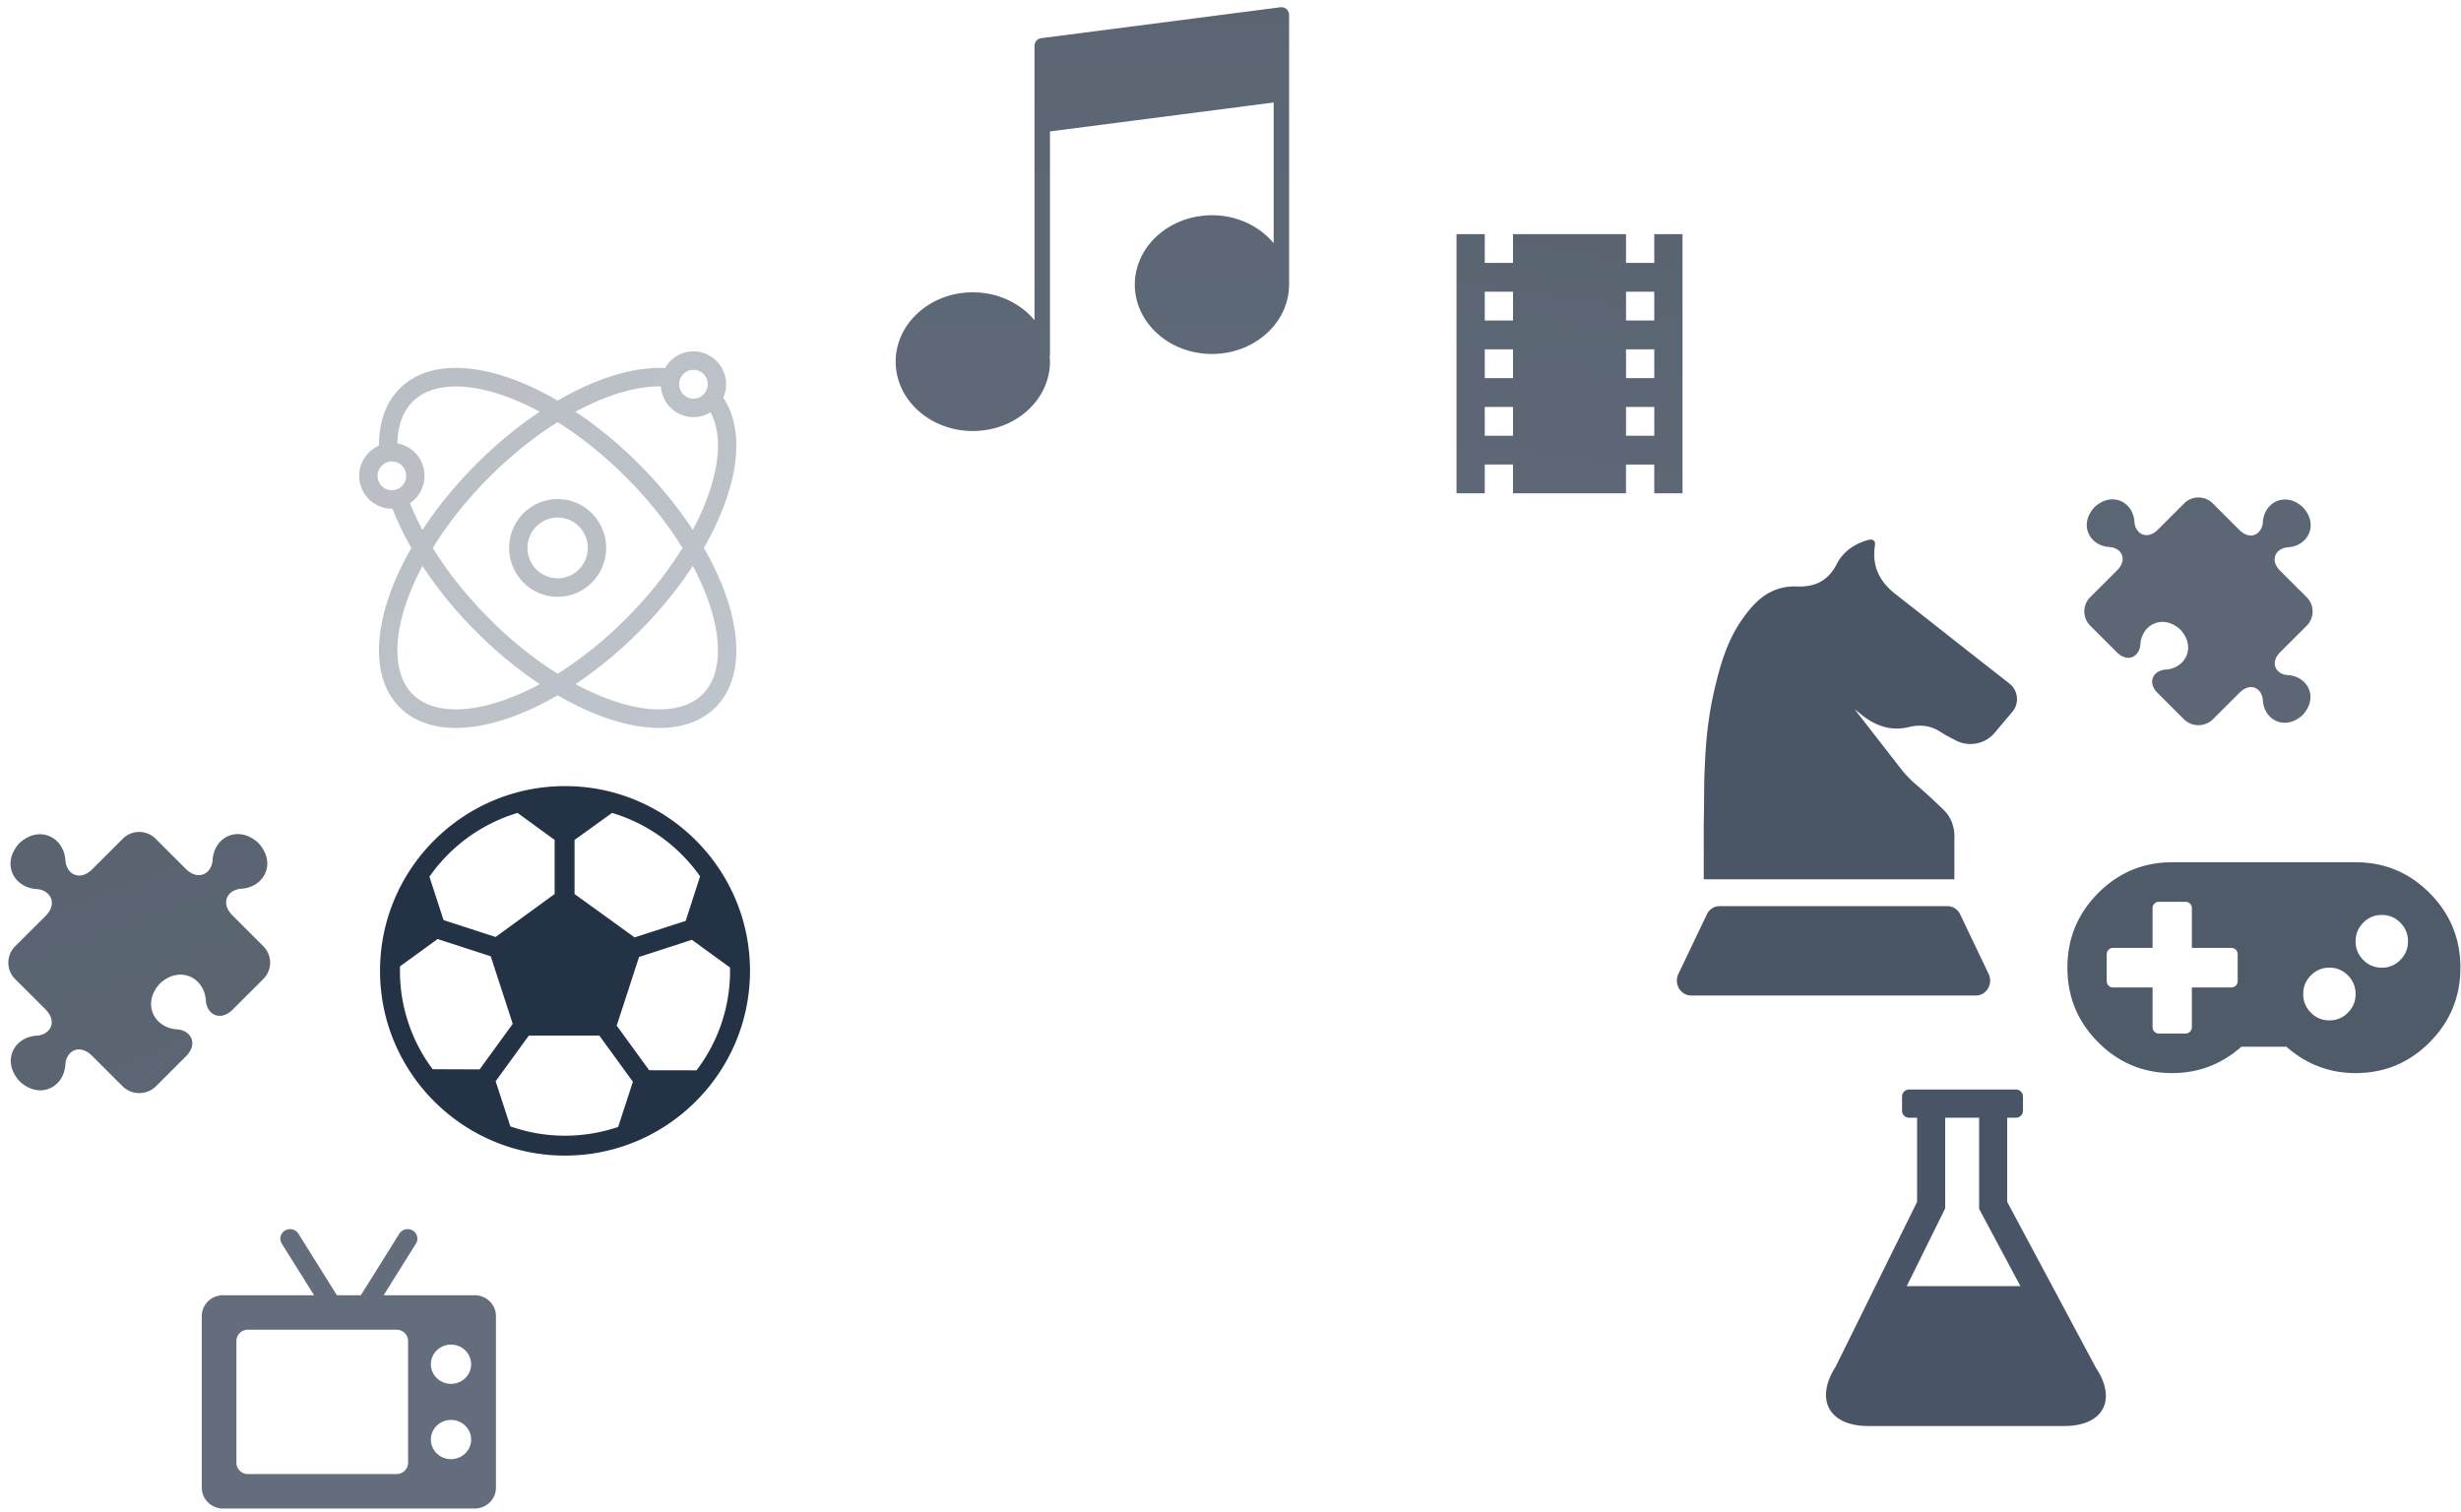 <svg width="275" height="169" xmlns="http://www.w3.org/2000/svg"><defs><linearGradient x1="100%" y1="100%" x2="22.663%" y2="16.635%" id="a"><stop stop-color="#32445F" offset="0%"/><stop stop-color="#243246" offset="100%"/></linearGradient><linearGradient x1="100%" y1="81.034%" x2="20.69%" y2="27.586%" id="b"><stop stop-color="#243246" offset="0%"/><stop stop-color="#212E40" offset="100%"/></linearGradient><linearGradient x1="50%" y1="100%" x2="62.963%" y2="0%" id="c"><stop stop-color="#243246" offset="0%"/><stop stop-color="#212E40" offset="100%"/></linearGradient><linearGradient x1="62.963%" y1="77.444%" x2="62.963%" y2="0%" id="d"><stop stop-color="#243246" offset="0%"/><stop stop-color="#212E40" offset="100%"/></linearGradient></defs><g fill="none" fill-rule="evenodd"><g fill="#243246" fill-rule="nonzero"><g opacity=".826"><path d="M224.513 76.364c-4.242-3.311-8.42-6.62-12.646-9.931-1.833-1.402-2.724-3.182-2.352-5.485.064-.573-.257-.766-.89-.573-1.458.443-2.66 1.275-3.358 2.613-.954 1.91-2.466 2.613-4.375 2.55-2.855-.13-4.624 1.404-6.145 3.574-1.655 2.302-2.466 4.978-3.1 7.657-.696 2.872-1.02 5.747-1.136 8.67-.13 2.236-.063 4.406-.13 6.63V98.259h28.006v-4.473s.226-1.882-1.174-3.26a71.82 71.82 0 0 0-2.886-2.67 12.2 12.2 0 0 1-1.932-1.971l-5.164-6.642c.32.26.633.506.954.765 1.588 1.208 3.294 1.718 5.254 1.208 1.136-.259 2.285-.13 3.293.507.564.373 1.187.695 1.814 1.018 1.474.76 3.287.411 4.347-.854a376.89 376.89 0 0 1 1.957-2.322 2.21 2.21 0 0 0-.337-3.2zM222.216 108.836l-3.183-6.662a1.588 1.588 0 0 0-1.422-.919h-25.457c-.602 0-1.152.356-1.423.92l-3.182 6.658a1.725 1.725 0 0 0 .07 1.618c.29.49.802.793 1.352.793h31.822c.55 0 1.063-.3 1.356-.79.29-.489.315-1.102.067-1.618z"/></g><path d="M234.193 152.827l-9.902-18.523V124.9h.98c.434 0 .784-.35.784-.784v-1.583a.784.784 0 0 0-.784-.783H213.325a.784.784 0 0 0-.785.783v1.583c0 .433.35.784.785.784h.897v9.405l-9.115 18.441c-2.33 3.648-.708 6.604 3.624 6.604h21.962c4.33 0 5.898-2.921 3.5-6.523zm-17.158-17.135l.324-.656V124.9h3.795v10.189l.37.692 4.243 7.937h-12.699l3.967-8.026z" opacity=".826"/><path d="M63.136 87.844c-11.398 0-20.67 9.261-20.67 20.644 0 11.384 9.272 20.645 20.67 20.645 11.398 0 20.671-9.261 20.671-20.645 0-11.383-9.273-20.644-20.67-20.644zm1.067 6.013l4.191-3.018a18.543 18.543 0 0 1 9.834 7.089l-1.607 4.977-5.704 1.845-6.714-4.847v-6.046zm-6.37-3.018l4.143 3.018v6.047l-6.602 4.8-5.809-1.888-1.58-4.845a18.502 18.502 0 0 1 9.849-7.132zm-9.487 28.642a18.31 18.31 0 0 1-3.647-11.497l4.2-3.05 5.937 1.927 2.46 7.55-3.7 5.087-5.25-.017zm20.728 6.448c-1.864.635-3.861.98-5.938.98-2.14 0-4.194-.368-6.107-1.04l-1.644-5.046 3.715-5.106h7.866l3.756 5.163-1.648 5.049zm3.466-6.334l-3.628-4.987 2.499-7.671 5.904-1.916 4.26 3.097a18.309 18.309 0 0 1-3.743 11.486l-5.292-.009z"/><path d="M53.034 144.737H42.872l3.608-5.771c.313-.5.15-1.153-.363-1.458a1.105 1.105 0 0 0-1.495.354l-4.3 6.875h-2.678l-4.299-6.875a1.105 1.105 0 0 0-1.496-.354 1.046 1.046 0 0 0-.363 1.458l3.609 5.771H24.933c-1.315 0-2.385 1.043-2.385 2.324v19.188c0 1.281 1.07 2.324 2.385 2.324h28.1c1.316 0 2.386-1.043 2.386-2.324V147.06c0-1.281-1.07-2.324-2.385-2.324zm-7.435 18.723c0 .698-.58 1.264-1.296 1.264h-16.59c-.715 0-1.296-.566-1.296-1.264v-13.61c0-.698.58-1.263 1.297-1.263h16.589c.716 0 1.296.565 1.296 1.263v13.61zm4.798-.404c-1.24 0-2.25-.984-2.25-2.193s1.01-2.192 2.25-2.192 2.25.983 2.25 2.192c0 1.21-1.01 2.193-2.25 2.193zm0-8.417c-1.24 0-2.25-.983-2.25-2.192 0-1.21 1.01-2.193 2.25-2.193s2.25.984 2.25 2.193-1.01 2.192-2.25 2.192z" opacity=".71"/></g><g opacity=".449"><g opacity=".696" fill-rule="nonzero"><path d="M62.313 55.764c-2.99 0-5.424 2.452-5.424 5.465s2.433 5.464 5.424 5.464c2.992 0 5.425-2.451 5.425-5.464 0-3.013-2.433-5.465-5.425-5.465zm0 8.862c-1.859 0-3.372-1.524-3.372-3.397 0-1.873 1.513-3.397 3.372-3.397 1.86 0 3.372 1.524 3.372 3.397 0 1.873-1.512 3.397-3.372 3.397z" fill="#243246"/><path d="M42 12.537c.399-2.957-.06-5.473-1.327-7.33.208-.462.324-.973.324-1.512C40.997 1.67 39.36.02 37.349.02c-1.36 0-2.547.753-3.175 1.867-3.437-.173-7.645 1.1-12.001 3.634-7.437-4.33-14.171-4.85-17.664-1.33-1.518 1.53-2.304 3.718-2.3 6.362A3.681 3.681 0 0 0 0 13.929c0 2.027 1.637 3.675 3.648 3.675l.063-.001a32.883 32.883 0 0 0 2.118 4.383C1.531 29.478 1.015 36.26 4.51 39.78c1.541 1.553 3.713 2.32 6.298 2.32 3.274 0 7.21-1.23 11.366-3.65 4.155 2.42 8.091 3.65 11.365 3.65 2.585 0 4.758-.767 6.3-2.32 3.493-3.52 2.976-10.303-1.323-17.795 1.89-3.298 3.094-6.553 3.485-9.448zm-4.651-10.45c.88 0 1.595.722 1.595 1.608 0 .887-.716 1.608-1.595 1.608-.88 0-1.596-.721-1.596-1.608 0-.886.716-1.607 1.596-1.607zm-3.64 1.852c.125 1.913 1.71 3.432 3.64 3.432.698 0 1.352-.2 1.907-.544.76 1.39 1.005 3.242.71 5.432-.318 2.35-1.242 4.99-2.688 7.713-1.65-2.52-3.631-4.952-5.91-7.249-2.28-2.296-4.695-4.293-7.198-5.956 3.504-1.893 6.813-2.874 9.539-2.828zM3.649 15.537c-.88 0-1.596-.722-1.596-1.608 0-.886.716-1.608 1.595-1.608.88 0 1.596.722 1.596 1.608 0 .886-.716 1.608-1.596 1.608zm2.028 1.445a3.682 3.682 0 0 0 1.62-3.053 3.673 3.673 0 0 0-3.035-3.623c.041-1.97.62-3.566 1.698-4.653 2.625-2.644 8.1-2.18 14.213 1.115-2.502 1.663-4.916 3.66-7.195 5.955-2.28 2.296-4.261 4.729-5.912 7.25-.536-1.01-1-2.009-1.389-2.99zm.283 21.336C3.335 35.674 3.797 30.158 7.067 24c1.65 2.52 3.632 4.952 5.91 7.248 2.28 2.296 4.694 4.293 7.196 5.955-6.113 3.294-11.588 3.76-14.213 1.115zm8.47-8.532c-2.446-2.463-4.532-5.085-6.208-7.8 1.676-2.716 3.762-5.338 6.207-7.8 2.446-2.464 5.048-4.566 7.744-6.254 2.695 1.689 5.298 3.79 7.743 6.253 2.446 2.464 4.532 5.086 6.207 7.8-1.675 2.715-3.76 5.337-6.207 7.801-2.445 2.463-5.048 4.565-7.743 6.253-2.696-1.688-5.298-3.79-7.744-6.253zm23.956 8.532c-2.625 2.644-8.101 2.18-14.214-1.115 2.502-1.662 4.916-3.659 7.195-5.955 2.28-2.296 4.262-4.729 5.91-7.248 3.272 6.158 3.734 11.674 1.109 14.318z" fill="url(#a)" transform="translate(40.14 39.243)"/></g></g><path d="M271.503 99.804c-2.287-2.3-5.047-3.45-8.28-3.45H242.73c-3.233 0-5.993 1.15-8.28 3.45-2.288 2.301-3.431 5.077-3.431 8.329 0 3.252 1.144 6.028 3.43 8.329 2.288 2.3 5.048 3.451 8.28 3.451 2.928 0 5.505-.982 7.731-2.945h5.032c2.227 1.963 4.803 2.945 7.731 2.945 3.232 0 5.993-1.15 8.28-3.451 2.287-2.301 3.431-5.077 3.431-8.329 0-3.252-1.144-6.028-3.431-8.329zm-21.454 9.802a.717.717 0 0 1-.206.529.71.71 0 0 1-.526.207h-4.392v4.417a.717.717 0 0 1-.206.53.71.71 0 0 1-.526.206h-2.927a.71.71 0 0 1-.526-.207.718.718 0 0 1-.206-.529v-4.417h-4.392a.71.71 0 0 1-.526-.207.718.718 0 0 1-.205-.53v-2.944a.72.72 0 0 1 .205-.53.71.71 0 0 1 .526-.206h4.392v-4.418a.72.72 0 0 1 .205-.53.71.71 0 0 1 .527-.206h2.927a.71.71 0 0 1 .526.207.719.719 0 0 1 .206.529v4.418h4.392a.71.71 0 0 1 .526.206.719.719 0 0 1 .205.53v2.945zm12.317 3.554a2.813 2.813 0 0 1-2.07.863 2.812 2.812 0 0 1-2.07-.863 2.844 2.844 0 0 1-.858-2.082c0-.813.286-1.507.858-2.082a2.814 2.814 0 0 1 2.07-.863c.808 0 1.498.288 2.07.863.571.575.857 1.27.857 2.082 0 .813-.286 1.507-.857 2.082zm5.854-5.89a2.812 2.812 0 0 1-2.07.863 2.811 2.811 0 0 1-2.07-.863 2.846 2.846 0 0 1-.857-2.082c0-.813.286-1.507.858-2.082a2.811 2.811 0 0 1 2.07-.863 2.81 2.81 0 0 1 2.07.863c.571.575.858 1.27.858 2.082 0 .813-.286 1.507-.859 2.082z" fill="#212E40" fill-opacity=".783" fill-rule="nonzero"/><g transform="translate(0 55.59)" fill="url(#b)" fill-rule="nonzero" opacity=".739"><path d="M29.429 50.151l-3.44-3.435c-1.416-1.413-.551-2.904.99-2.995 2.54-.157 3.967-2.861 1.893-5.113-2.255-2.065-4.952-.646-5.109 1.883-.097 1.54-1.602 2.41-3.011 1.003l-3.368-3.363a2.59 2.59 0 0 0-3.658 0l-3.41 3.405c-1.415 1.413-2.914.537-3.011-1.002-.157-2.536-2.878-3.98-5.134-1.908-2.08 2.258-.635 4.975 1.905 5.132 1.542.096 2.419 1.6 1.01 3.012l-3.398 3.387a2.58 2.58 0 0 0 0 3.653l3.367 3.363c1.415 1.407.575 2.874-.967 2.97C1.548 60.3.128 63 2.202 65.252c2.255 2.071 4.946.658 5.103-1.877.097-1.54 1.572-2.385 2.987-.978l3.398 3.393a2.658 2.658 0 0 0 3.736.006l2.383-2.38 1.022-1.02c1.336-1.394.471-2.861-1.052-2.958-2.54-.157-3.979-2.874-1.905-5.126 2.255-2.07 4.976-.628 5.133 1.908.097 1.522 1.56 2.379 2.957 1.045l.925-.924 2.491-2.488.012-.012.037-.036a2.58 2.58 0 0 0 0-3.653zM233.568 11.14l3-2.995c1.234-1.232.48-2.532-.864-2.61-2.215-.138-3.459-2.496-1.65-4.46 1.966-1.8 4.317-.563 4.454 1.643.085 1.342 1.398 2.1 2.626.874l2.937-2.933c.88-.879 2.309-.879 3.19 0l2.973 2.97c1.233 1.231 2.54.468 2.625-.874.137-2.211 2.51-3.47 4.476-1.664 1.814 1.969.554 4.338-1.66 4.475-1.345.084-2.11 1.395-.881 2.627l2.963 2.953c.88.88.88 2.306 0 3.185l-2.937 2.932c-1.233 1.227-.5 2.506.844 2.59 2.214.137 3.453 2.49 1.645 4.454-1.967 1.805-4.313.574-4.45-1.637-.084-1.343-1.37-2.08-2.604-.853l-2.963 2.958a2.317 2.317 0 0 1-3.258.006l-2.078-2.075-.89-.89c-1.166-1.215-.412-2.495.917-2.579 2.214-.137 3.469-2.506 1.66-4.47-1.966-1.805-4.338-.547-4.476 1.664-.084 1.327-1.36 2.074-2.578.911l-.806-.805-2.172-2.17-.01-.01-.033-.031a2.25 2.25 0 0 1 0-3.185z"/></g><g transform="translate(162.755 26.162)" fill="url(#c)" fill-rule="nonzero" opacity=".739"><path d="M22.098 0v3.218h-3.157V0H6.314v3.218H3.157V0H0v28.965h3.157v-3.218h3.157v3.218H18.94v-3.218h3.157v3.218h3.157V0h-3.157zM6.314 22.529H3.157V19.31h3.157v3.219zm0-6.437H3.157v-3.219h3.157v3.219zm0-6.437H3.157V6.437h3.157v3.218zM22.098 22.53h-3.157V19.31h3.157v3.219zm0-6.437h-3.157v-3.219h3.157v3.219zm0-6.437h-3.157V6.437h3.157v3.218z"/></g><path d="M143.755 1.02a.873.873 0 0 0-.68-.208l-26.723 3.454a.86.86 0 0 0-.75.853v30.666c-1.575-1.89-4.075-3.12-6.897-3.12-4.753 0-8.62 3.476-8.62 7.75s3.867 7.75 8.62 7.75c4.753 0 8.62-3.476 8.62-7.75 0-.2-.016-.396-.033-.592.01-.056.033-.106.033-.165V14.684l24.999-3.231v15.72c-1.574-1.889-4.075-3.119-6.896-3.119-4.754 0-8.62 3.477-8.62 7.75 0 4.274 3.866 7.75 8.62 7.75 4.71 0 8.545-3.415 8.614-7.635 0-.011.006-.02.006-.032V1.667a.859.859 0 0 0-.293-.647z" fill="url(#d)" fill-rule="nonzero" opacity=".739"/></g></svg>